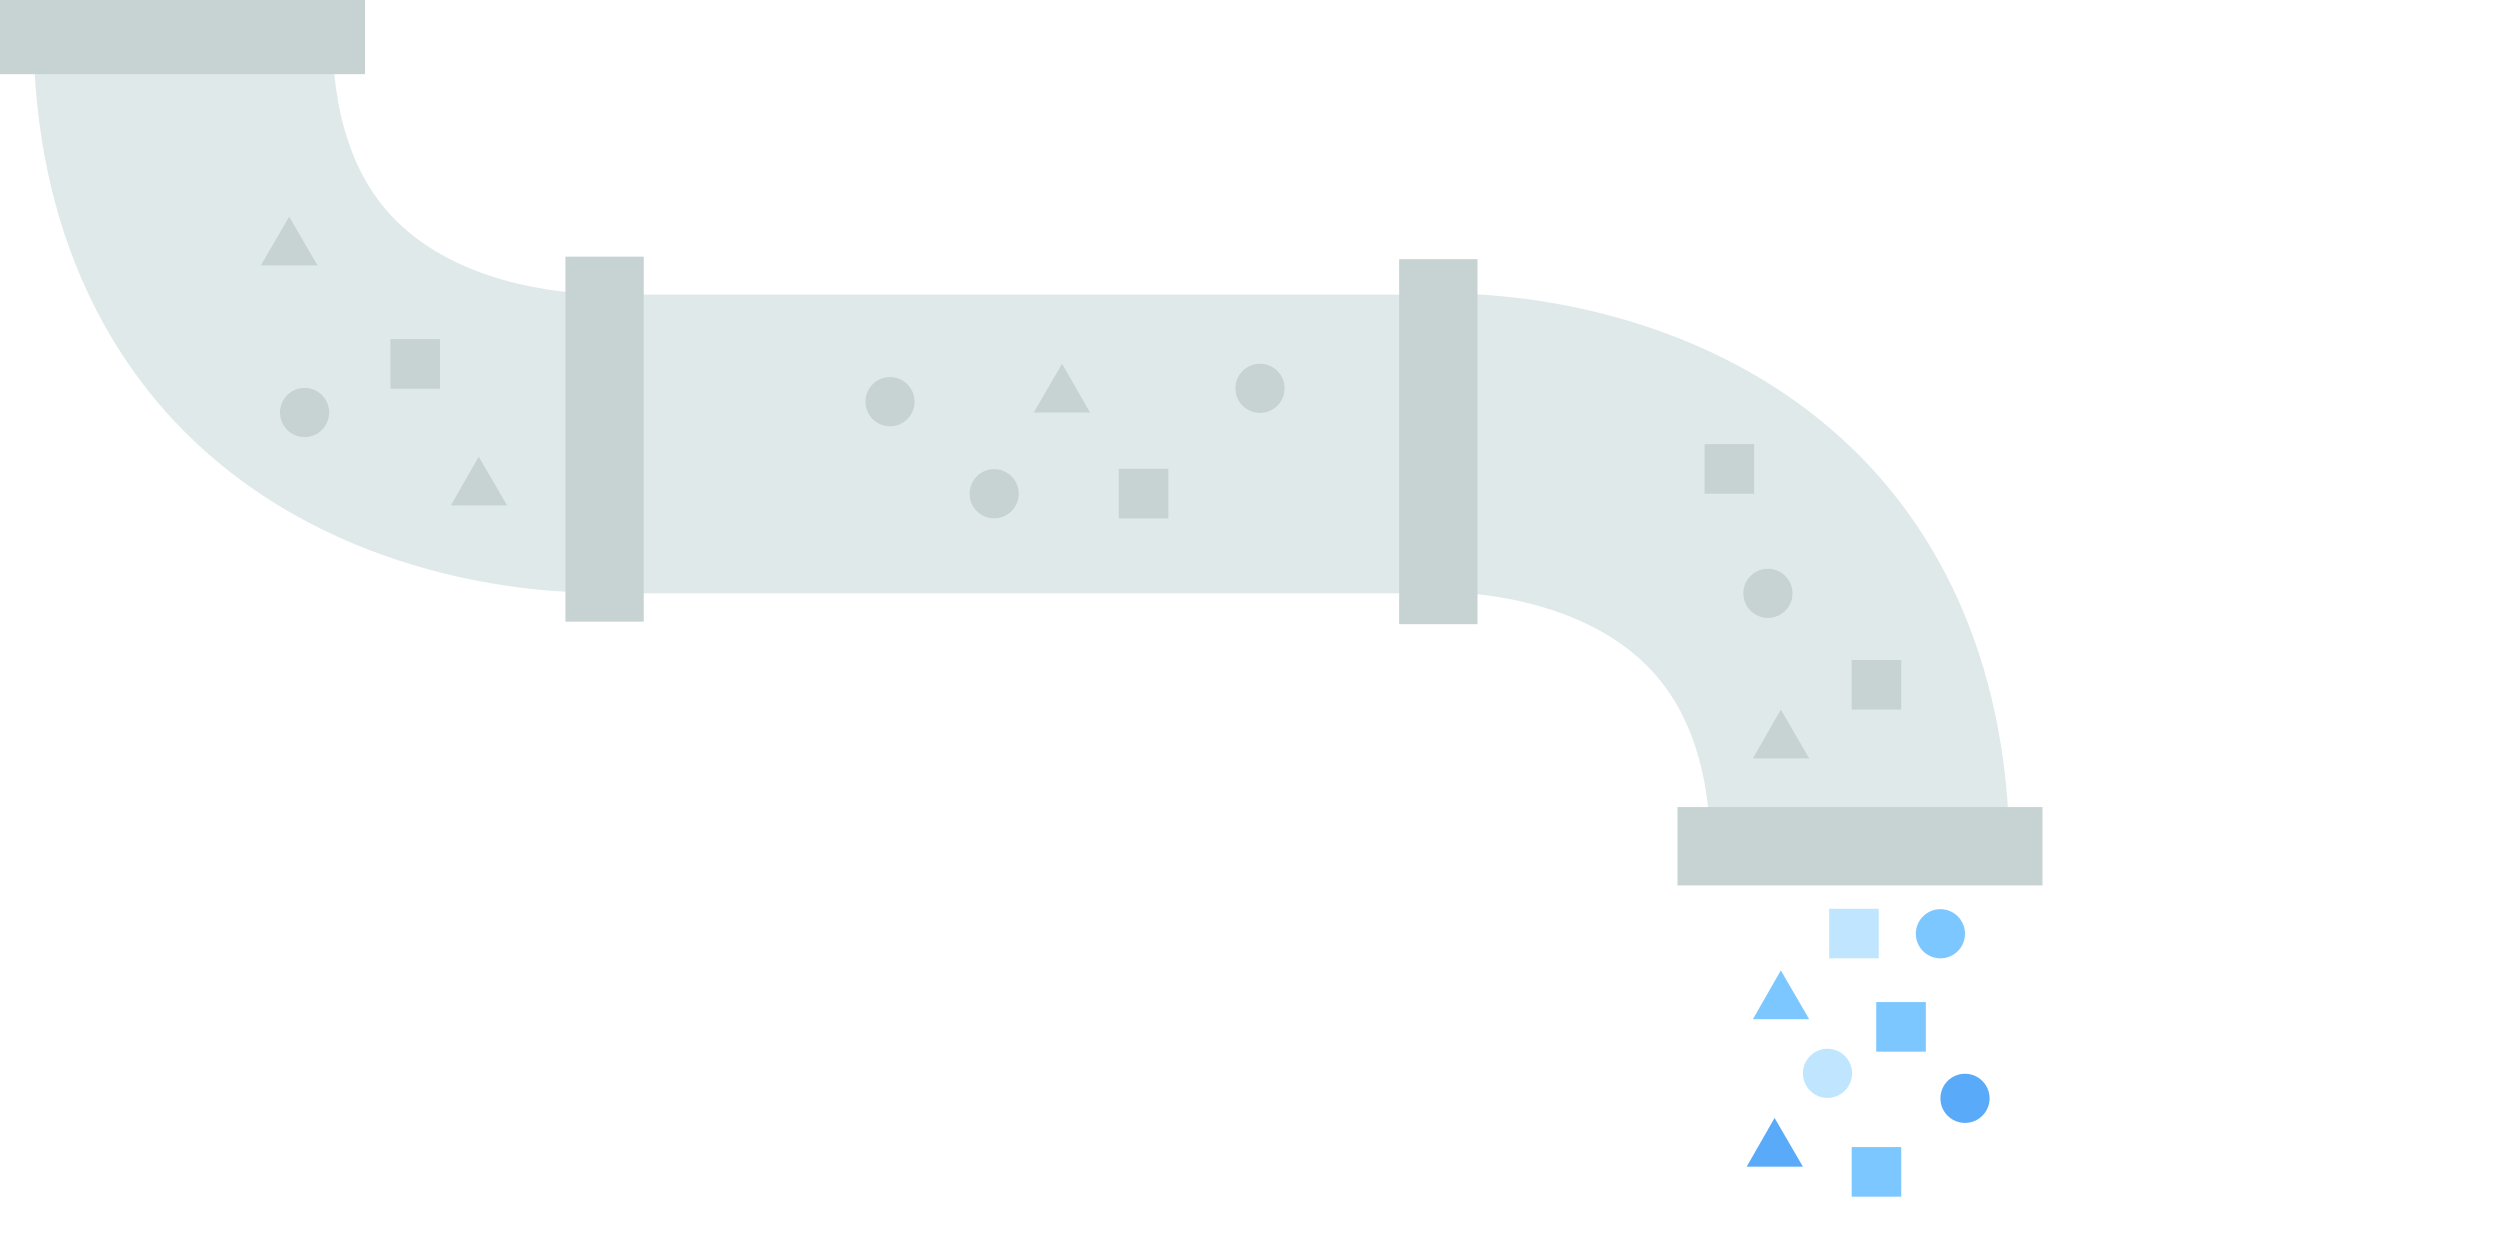 <?xml version="1.0" encoding="utf-8"?>
<!-- Generator: Adobe Illustrator 18.0.0, SVG Export Plug-In . SVG Version: 6.00 Build 0)  -->
<!DOCTYPE svg PUBLIC "-//W3C//DTD SVG 1.1//EN" "http://www.w3.org/Graphics/SVG/1.1/DTD/svg11.dtd">
<svg version="1.1" xmlns="http://www.w3.org/2000/svg" xmlns:xlink="http://www.w3.org/1999/xlink" x="0px" y="0px"
	 viewBox="0 0 600 300" enable-background="new 0 0 600 300" xml:space="preserve">
<g id="locked">
	<g>
		<rect x="145.1" y="70.7" fill="#DFE9E9" width="201.8" height="71.7"/>
	</g>
	<g>
		<path fill="#DFE9E9" d="M142.2,142.2c-12.1,0-60.5-2.3-96.6-37.3C28.4,88.2,8,57.7,8,6.8h71.7c0,20.8,5.1,36,15.5,46.3
			C112.3,70,140,70.4,142.4,70.5l0.7,0l0.2,0h11.2v71.7h-10.7C143.3,142.2,142.8,142.2,142.2,142.2z"/>
	</g>
	<rect x="0" y="-1" fill="#C7D2D2" width="87.6" height="18.8"/>
	<rect x="135.7" y="61.6" fill="#C7D2D2" width="18.8" height="87.6"/>
	<polygon fill="#5AAAFA" points="419.2,280 425.9,268.3 432.7,280 	"/>
	<rect x="444.4" y="275.3" fill="#7CC7FF" width="11.9" height="11.9"/>
	<rect x="450.3" y="240.5" fill="#7CC7FF" width="11.9" height="11.9"/>
	<circle fill="#5AAAFA" cx="471.6" cy="263.6" r="5.9"/>
	<circle fill="#C0E6FF" cx="438.6" cy="257.6" r="5.9"/>
	<rect x="439" y="218.1" fill="#C0E6FF" width="11.9" height="11.9"/>
	<circle fill="#7CC7FF" cx="465.7" cy="224.1" r="5.9"/>
	<polygon fill="#7CC7FF" points="420.7,244.6 427.4,232.9 434.2,244.6 	"/>
	<g>
		<path fill="#DFE9E9" d="M482.3,205.9h-71.7c0-20.8-5.1-36-15.5-46.3c-17.1-16.9-44.9-17.4-47.2-17.4l-0.7,0l-0.2,0h-11.2V70.5
			h10.7c8.6-0.2,60.2,0.5,98.2,37.3C461.9,124.4,482.3,154.9,482.3,205.9z"/>
	</g>
	<rect x="402.6" y="193.7" fill="#C7D2D2" width="87.6" height="18.8"/>
	<rect x="335.8" y="62.2" fill="#C7D2D2" width="18.8" height="87.6"/>
	<g>
		<circle fill="#C7D2D2" cx="73.1" cy="99" r="5.9"/>
		<circle fill="#C7D2D2" cx="302.4" cy="93.2" r="5.9"/>
		<circle fill="#C7D2D2" cx="238.6" cy="118.5" r="5.9"/>
		<circle fill="#C7D2D2" cx="213.6" cy="96.4" r="5.9"/>
		<polygon fill="#C7D2D2" points="62.6,63.7 69.4,52 76.2,63.7 		"/>
		<polygon fill="#C7D2D2" points="108.2,121.3 114.9,109.6 121.7,121.3 		"/>
		<rect x="93.7" y="81.4" fill="#C7D2D2" width="11.9" height="11.9"/>
		<circle fill="#C7D2D2" cx="424.3" cy="142.4" r="5.9"/>
		<rect x="409.1" y="106.6" fill="#C7D2D2" width="11.9" height="11.9"/>
		<rect x="268.5" y="112.5" fill="#C7D2D2" width="11.9" height="11.9"/>
		<polygon fill="#C7D2D2" points="420.7,182 427.4,170.3 434.2,182 		"/>
		<polygon fill="#C7D2D2" points="248.1,99 254.9,87.3 261.6,99 		"/>
		<rect x="444.4" y="158.4" fill="#C7D2D2" width="11.9" height="11.9"/>
	</g>
</g>
<g id="Layer_1">
</g>
</svg>
